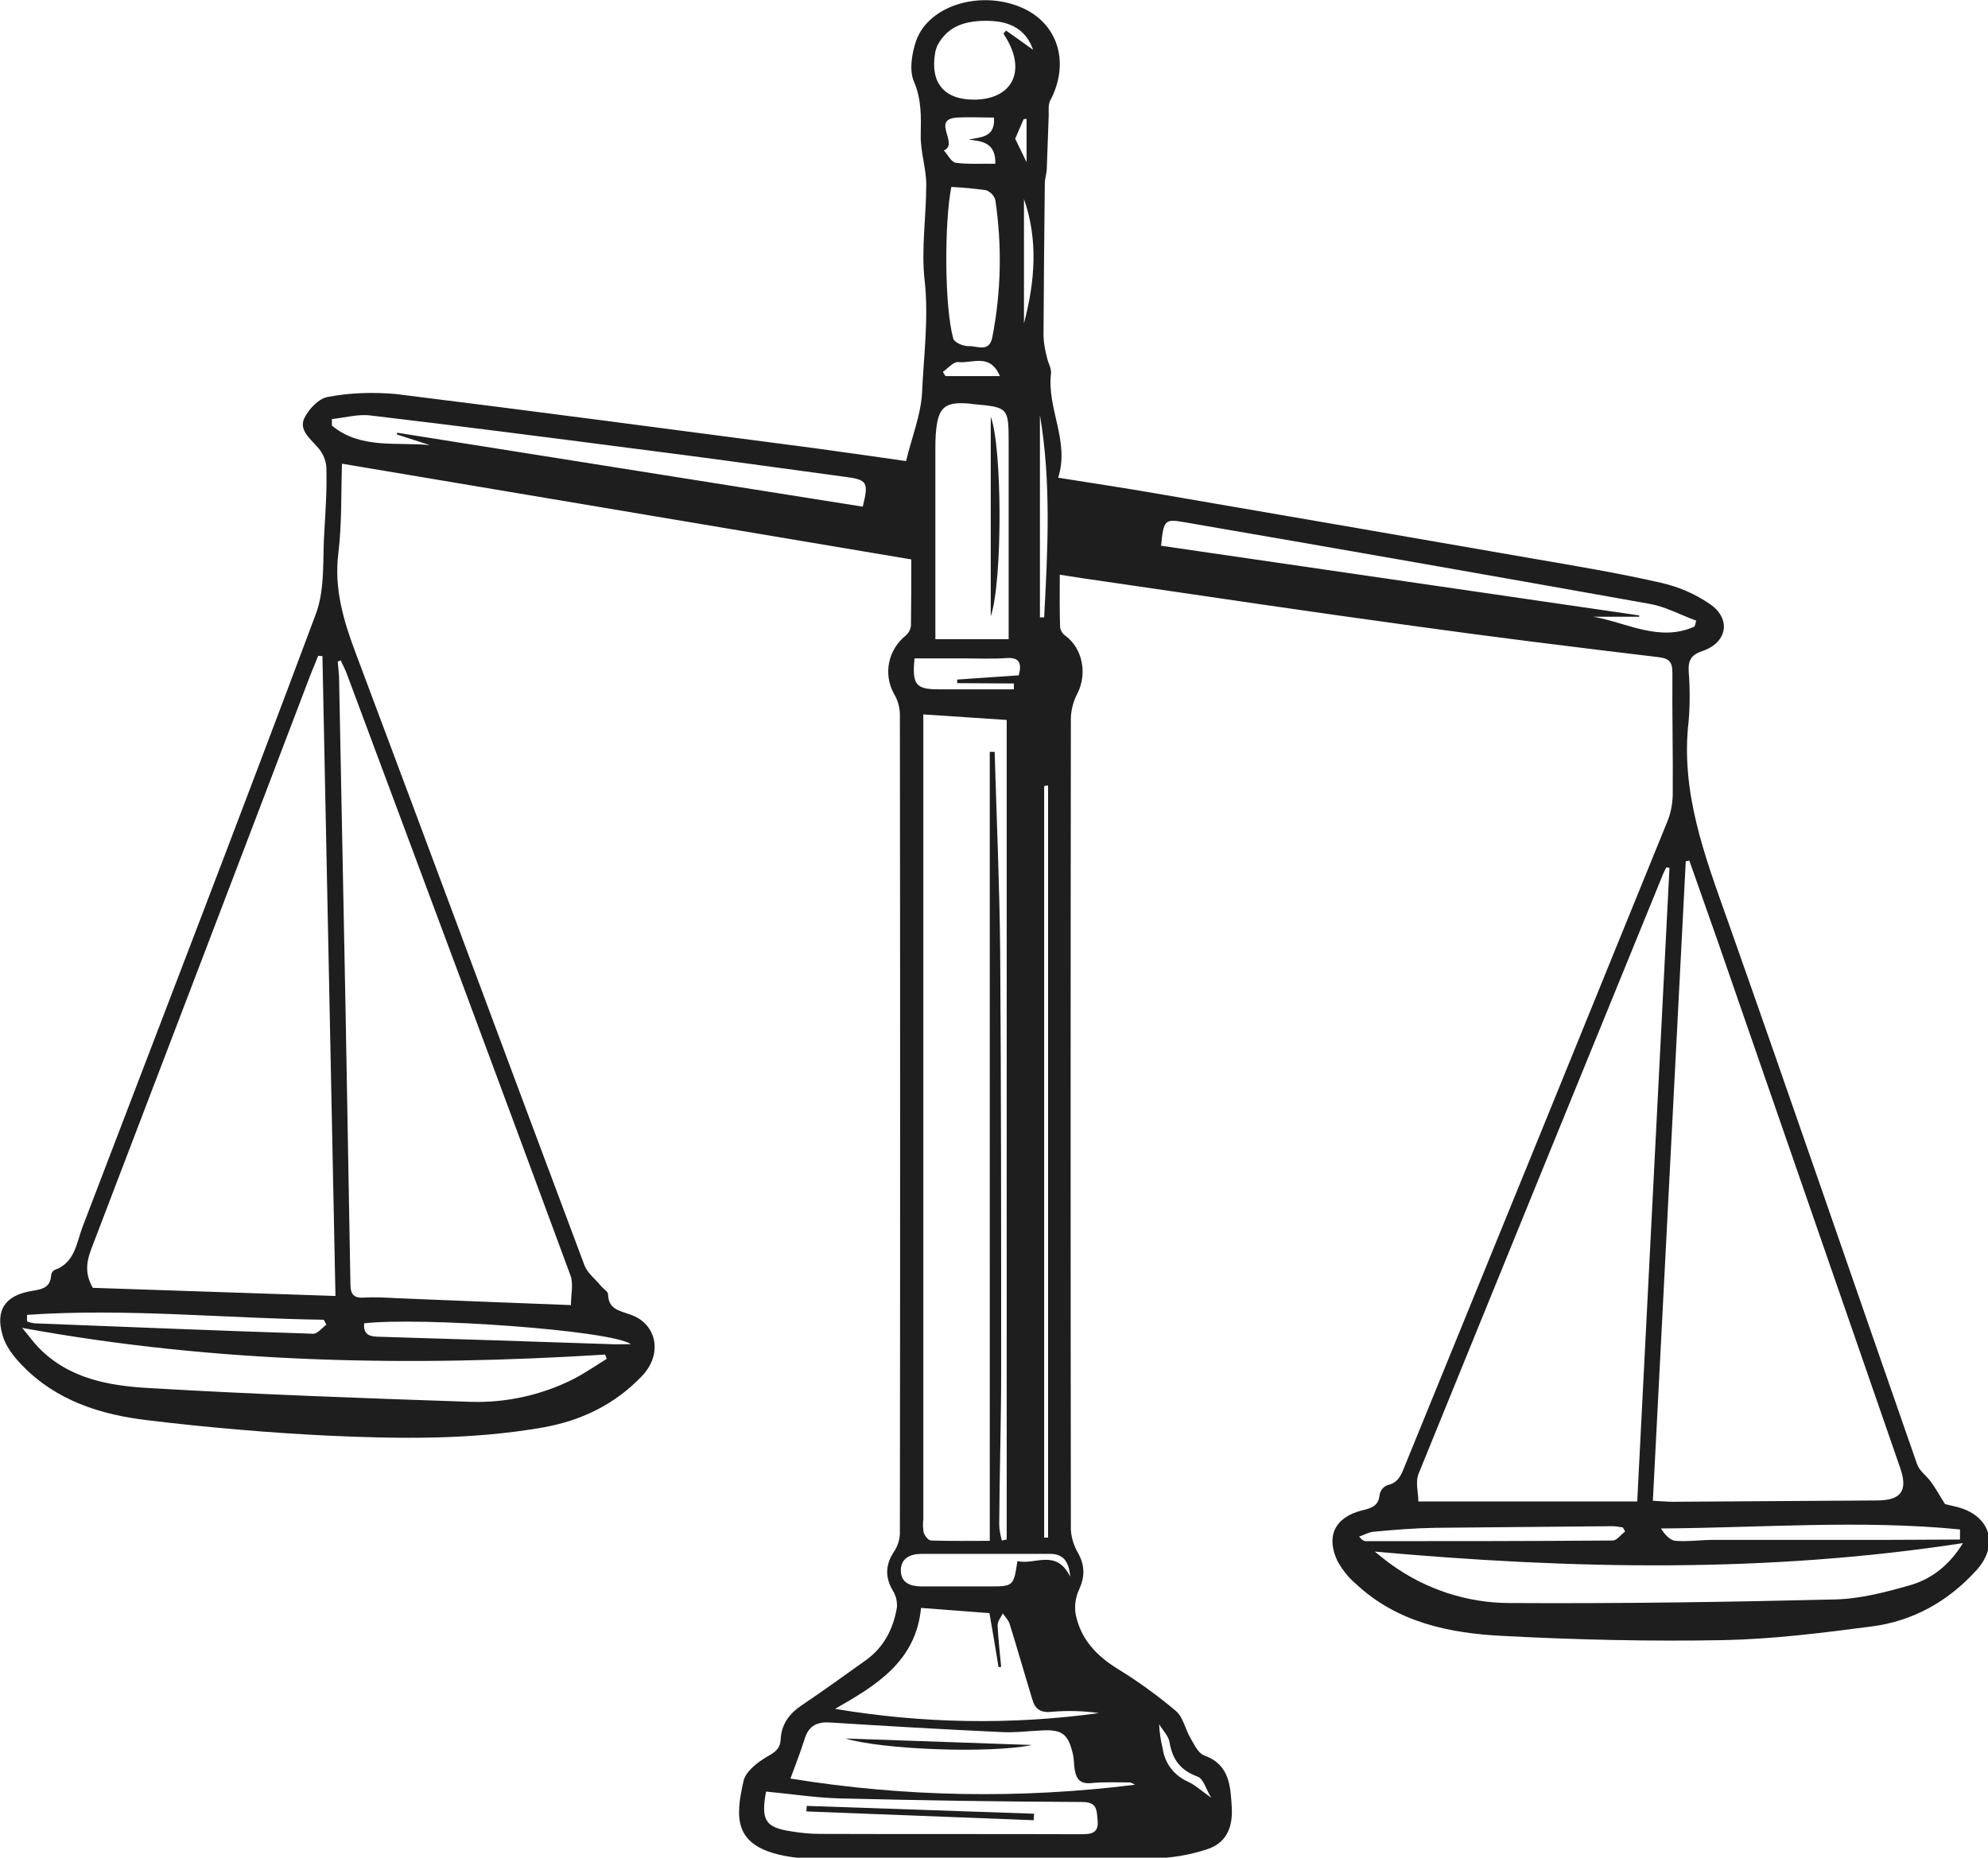 <?xml version="1.0" encoding="utf-8"?>
<!-- Generator: Adobe Illustrator 24.0.1, SVG Export Plug-In . SVG Version: 6.00 Build 0)  -->
<svg version="1.1" id="Layer_1" xmlns="http://www.w3.org/2000/svg" xmlns:xlink="http://www.w3.org/1999/xlink" x="0px" y="0px"
	 viewBox="0 0 610.4 570.5" style="enable-background:new 0 0 610.4 570.5;" xml:space="preserve">
<style type="text/css">
	.st0{fill:#1E1E1E;}
</style>
<title>весы (b)</title>
<path class="st0" d="M278.2,141.6c1.8-7.4,4.5-14.1,4.9-20.8c0.5-11.5,2.1-23,0.8-34.7c-1.1-9.6,0.5-19.6,0.5-29.4
	c0-5-1.8-10.1-1.7-15.1c0.1-5.7,0.3-11-2.1-16.6c-1.5-3.5-0.6-8.7,0.7-12.5c4-11.2,20.6-15.8,33.2-9.8c10.6,5.1,13.9,16.9,8,28.1
	c-0.7,1.3-0.5,3-0.5,4.5c-0.2,5.6-0.4,11.1-0.6,16.7c-0.1,1.5-0.6,2.9-0.6,4.4c-0.2,15.6-0.3,31.2-0.4,46.9c0.1,2.2,0.5,4.5,1.1,6.6
	c0.3,1.6,1.4,3.3,1.2,4.8c-1.3,10.8,5.8,20.8,2.2,32c10.7,1.7,20.6,3.2,30.4,4.9c38.4,6.6,76.7,13.2,115.1,19.9
	c13.3,2.3,26.6,4.5,39.7,7.5c5.3,1.2,10.4,3.4,14.9,6.5c6.6,4.5,5.4,11.8-2.2,14.4c-3.6,1.2-4.5,2.9-4.3,6.4c0.4,5,0.4,10,0,15
	c-2.6,21.8,4.9,41.5,12,61.5c19.6,55.5,38.7,111.2,58.1,166.8c0.7,2.1,2.9,3.6,4.3,5.5s2.5,4,4.3,6.8c0.4,0.1,1.9,0.5,3.3,0.8
	c10.6,2.5,13.6,11.8,6.1,19.8c-8.6,9.4-19.4,15.4-32,17c-15.2,2-30.4,3.9-45.7,4.2c-22.4,0.4-44.9-0.1-67.4-1.3
	c-16.4-0.8-32.5-4.1-45.2-16c-2.3-1.9-4.1-4.3-5.6-6.9c-3.7-7.7-0.8-13.5,7.3-15.6c2.8-0.7,5.3-1.2,5.6-4.9c0.3-1.3,1.1-2.4,2.4-2.9
	c3.8-0.8,4.5-4,5.7-6.8c26.8-65.6,53.5-131.2,80.2-196.9c1.1-2.6,1.6-5.4,1.7-8.2c0.1-12.5-0.2-25-0.1-37.5c0-3.3-0.8-4.5-4.4-4.9
	c-25.1-3-50.2-6.1-75.3-9.6c-31.5-4.3-62.9-9-94.4-13.6c-4.4-0.6-8.9-1.3-14-2.1c0,5.6-0.1,10.9,0.1,16.2c0.2,1.1,0.8,2,1.7,2.6
	c5.2,3.9,6.7,11.6,3.6,17.7c-1.2,2.3-1.9,4.8-2,7.4c-0.1,83.2-0.1,166.3,0,249.5c0.2,2.6,1,5,2.3,7.2c2,3.7,2,7.1,0.3,10.9
	c-1.1,2.3-1.5,4.8-1.2,7.3c1.4,7.9,6.4,13.2,13.1,17.3c6.2,3.8,12.1,8.1,17.7,12.8c2.3,1.9,2.9,5.7,4.6,8.5c1.1,1.9,2.3,4.5,4.1,5.2
	c7.9,2.8,8.1,9.5,8.5,15.9c0.4,6.7-2,11.2-7.8,13c-5.2,1.7-10.7,2.6-16.1,2.7c-35.8,0.2-71.7,0-107.5-0.1c-1.7,0-3.3-0.2-5-0.5
	c-16.9-2.9-16-12-13.5-23.2c0.7-2.9,4.3-5.7,7.2-7.4c2.5-1.4,4-2.4,4.2-5.3c0.2-4.7,2.7-8,6.6-10.6c6.6-4.4,13-9.1,19.5-13.7
	c5.6-4,8.5-9.7,9.6-16.3c0.1-1.8-0.3-3.5-1.2-5c-2.5-4.2-2.4-8,0.3-12.1c1.1-1.6,1.7-3.5,1.8-5.4c0.1-84,0.1-168,0-252
	c-0.1-2.1-0.7-4.2-1.8-6c-3.4-6.1-1.8-13.7,3.7-18c0.8-0.7,1.3-1.7,1.5-2.8c0.1-6.8,0.1-13.6,0.1-20.5L105,142.4
	c-0.3,8.9,0,18.3-1.1,27.4c-1.4,11,1.6,20.9,5.4,31c23.5,62.6,46.7,125.3,70.2,187.9c0.9,2.3,3.3,4.1,5,6.2c0.7,0.9,2.2,1.7,2.2,2.6
	c0.1,4.6,3.5,5,6.8,6.2c8.2,2.8,10.1,12.1,3.6,18.9c-8.3,8.7-18.6,13.7-30.5,15.8c-21.8,3.8-43.8,3.5-65.8,2.5
	c-18.4-0.9-36.9-2.5-55.2-4.7c-14.6-1.7-28.4-6-39-17.1c-2.4-2.5-4.9-5.7-5.8-9c-2.3-7.8,0.8-12.2,8.7-13.6c3-0.5,6-0.8,6.2-4.9
	c0.1-0.7,0.5-1.3,1.1-1.6c6.2-2.2,6.7-8.3,8.5-13.1c24-62.8,48.2-125.5,71.7-188.4c2.9-7.8,2-17,2.6-25.6c0.4-6.5,0.8-13,0.6-19.5
	c-0.2-2.3-1.2-4.5-2.8-6.2c-2.4-2.7-5.7-5.3-3.9-8.9c1.4-2.8,4.5-6,7.2-6.4c6.8-1.3,13.8-1.5,20.8-0.9c42.8,5.3,85.5,11,128.3,16.6
	C259.4,138.9,269.1,140.3,278.2,141.6z M103,398c-1.3-65.9-2.7-131.2-4-196.5l-1.3-0.1c-0.8,2-1.6,3.9-2.4,5.9
	C72.9,266.2,50.4,325,27.9,383.9c-1.6,4.3-1.6,7.8,0.6,11.6L103,398z M518.7,264.3l-1.1,0.2c-3.4,65.3-6.7,130.6-10.1,196.4
	c2.3,0.1,4.3,0.3,6.2,0.3c20.8-0.1,41.6-0.3,62.5-0.4c7.6,0,9.7-3,7.2-10.1c-18.7-53.9-37.3-107.8-56-161.7
	C524.5,280.8,521.6,272.6,518.7,264.3z M512.6,266.5l-1-0.1c-0.5,1-1,2-1.4,3.1c-24.9,61-49.8,122-74.6,183c-1.1,2.6-0.1,6-0.1,8.6
	h67.2C506,395.8,509.3,331.2,512.6,266.5L512.6,266.5z M104.6,202.8l-0.9,0.4c0.1,1.5,0.3,3,0.4,4.4c0.7,34.1,1.3,68.2,2,102.4
	c0.5,28.1,1,56.3,1.5,84.4c0,2.9,0.9,4.3,4,4.1c3.5-0.2,7,0,10.5,0.2c17.3,0.7,34.6,1.4,53.2,2.1c0-3.2,0.8-6.4-0.1-9
	c-22.8-61.8-45.8-123.5-68.8-185.1C105.9,205.4,105.2,204.1,104.6,202.8L104.6,202.8z M307.6,473.1l1.5-0.3V221.1l-25.6-1.7v247.2
	c-0.2,1.3-0.1,2.7,0.1,4c0.3,1,1.4,2.5,2.3,2.5c5.8,0.2,11.6,0.1,18,0.1V230.9h1.5c0.6,20.5,1.5,40.9,1.7,61.4
	c0.3,42.8,0.3,85.6,0.3,128.4c0,15.8-0.5,31.6-0.6,47.4C306.8,469.8,307.2,471.5,307.6,473.1L307.6,473.1z M6.8,407.8
	c2.1,2.5,3.4,4.3,4.9,5.9c9.4,9.8,21.9,11.9,34.3,12.6c32.7,1.9,65.4,3.1,98.2,4.2c11,0.4,22-2,31.9-7c3.5-1.8,6.8-4.1,10.2-6.2
	c-0.2-0.4-0.3-0.9-0.5-1.3C126.2,419.7,66.9,418.8,6.8,407.8z M602.7,473.9c-60,9.2-119.5,8.1-180.6,2.6c2.5,2,3.7,3,5,3.9
	c10.6,7.7,23.4,11.9,36.5,11.9c33.3,0.2,66.6-0.3,99.9-1.1c7.8-0.2,15.8-2.3,23.4-4.5C593.5,484.7,598.8,480.3,602.7,473.9
	L602.7,473.9z M242.7,546.2c35,5.7,70.6,6.3,105.8,1.9c-1-0.5-1.3-0.7-1.5-0.7c-4,0-8-0.2-12,0.2c-3.4,0.3-4.5-1.3-5-4
	c-0.3-1.8-0.2-3.7-0.7-5.4c-1.4-5.7-3.3-7-9-6.8c-4.5,0.2-9,0.8-13.4,0.5c-17.3-0.8-34.5-1.8-51.8-2.9c-4-0.3-6.7,0.8-8,4.9
	C245.8,538,244.3,541.9,242.7,546.2L242.7,546.2z M309.7,196.3c0-20.3,0-40.1,0-59.9c0-11.3,0-11.3-10.9-12.3c-0.2,0-0.3,0-0.5-0.1
	c-8.4-0.8-10.4,0.9-11,9.7c-0.1,1.3-0.1,2.7-0.1,4c0,17.7,0,35.3,0,53v5.6L309.7,196.3z M282.8,493.8c-1.6,16.5-13.8,23.8-26.4,31
	c26.8,4.5,54.1,5,81,1.3c-4.8-0.7-9.6-0.8-14.5-0.4c-3.4,0.4-5.1-0.9-5.9-3.7c-2.4-7.8-4.6-15.6-7-23.3c-0.4-1.2-1.4-2.2-2.1-3.2
	c-0.6,1.2-1.6,2.4-1.6,3.6c0.2,4.3,0.7,8.5,1.1,12.8l-0.8,0.1c-0.9-5.5-1.8-11-2.8-16.6L282.8,493.8z M520.3,192.4
	c0.2-0.6,0.4-1.2,0.5-1.8c-4.7-1.7-9.2-4.2-14-5.1c-47.6-8.5-95.3-16.9-143-25.1c-6.2-1.1-6.5-0.8-7.3,7.2L503.3,189v0.4h-14.1
	C499.5,191.2,509.6,197.3,520.3,192.4z M264.9,155.6c1.9-7.6,1.4-8.3-5.7-9.2c-21.4-2.9-42.8-5.9-64.2-8.6c-27-3.5-54.1-7-81.2-10.2
	c-3.9-0.5-8,0.7-11.9,1.1v2c8.8,7.3,19.8,5,30.1,6l-10.2-3.3l0.2-0.5L264.9,155.6z M235.2,550.2c-1.6,8.8-0.2,11,7.6,12.2
	c3,0.5,6,0.8,9,0.8c26.8,0.1,53.6,0,80.5,0.1c3.3,0,5.1-0.7,4.7-4.4c-0.3-3.1-0.1-5.5-4.8-5.5c-24.8-0.1-49.6-0.5-74.4-1.1
	C250.3,552.1,242.8,550.9,235.2,550.2z M292.1,57.4c-2.2,11.1-2.1,37.1,0.6,46.6c0.3,1.2,3.2,2.4,4.8,2.3c2.5-0.1,6.3,2.1,7.2-2.8
	c2.7-13.9,3-28.1,0.9-42.1c-0.4-1.4-1.5-2.5-2.9-3C299.1,57.9,295.6,57.6,292.1,57.4z M317.2,15.3c-2-5.8-6.5-8.8-13.8-8.9
	c-6.5-0.1-12.3,1.3-15.6,7.6c-0.3,0.8-0.6,1.6-0.7,2.4c-1.5,9,2.8,14.2,11.9,14.2c11.4,0,16-8.2,10.3-18.3c-0.4-0.7-0.8-1.3-1.2-2
	l0.8-0.9C311.7,11.3,314.5,13.4,317.2,15.3L317.2,15.3z M321.8,241.2l-1.2,0.2v230.8h1.2V241.2z M328.6,484.2c-0.4-5.1-2.5-7-6.2-7
	c-13.1,0-26.3,0-39.4,0c-3.6,0-6.5,1.4-6.4,5.3c0.1,3.7,3.1,4.7,6.4,4.7c6.8,0,13.7,0,20.5,0c7.7,0,7.7,0,8.9-7.8
	C317.6,480.8,324.2,475.4,328.6,484.2L328.6,484.2z M8.3,403.8v2c0.7,0.3,1.5,0.5,2.2,0.6c28.6,1.1,57.2,2.3,85.7,3.2
	c1.3,0,2.7-1.8,4-2.8l-0.8-1.5C69.2,404.9,38.8,401.7,8.3,403.8L8.3,403.8z M601.8,472.8c0-1,0-2.1,0-3.1c-30.4-3-61-0.5-91.8-0.3
	c1.2,2,2.8,3.6,4.4,3.8c4,0.3,8-0.3,11.9-0.3c18.1,0,36.3,0,54.4,0L601.8,472.8z M499,470.3c-0.3-0.4-0.5-0.8-0.7-1.2
	c-1.1-0.2-2.2-0.4-3.3-0.4c-18.1,0.2-36.2,0.3-54.3,0.5c-6.3,0.1-12.6,0.6-18.9,1.2c-1.5,0.1-3,1-4.5,1.5c0.9,1.1,1.5,1.4,2.1,1.4
	c25.3,0,50.5,0,75.8-0.2C496.4,473.1,497.7,471.3,499,470.3L499,470.3z M193.7,412.8c-6-4.3-64.6-8.4-81.9-6.4
	c-0.2,2.8,0.9,4,3.9,4.1c23.9,0.7,47.9,1.5,71.8,2.3C189.2,412.9,190.9,412.8,193.7,412.8z M293.9,209.8v-1.1l18.9-1.3
	c1-3.8,0.2-5.6-3.9-5.3s-8.3,0.1-12.5,0.1h-15.6c-0.8,8.1,0.4,9.5,7.5,9.5h23v-1.8L293.9,209.8z M305.6,50.3c0.2-6.3-3.8-7-8.2-7.4
	c3.7-0.9,8.2-0.5,7.8-6.8c-3.8,0-7.6-0.2-11.3,0c-8.2,0.5,0.7,8.1-4.1,10.1c1.2,1.3,2.3,3.6,3.7,3.8
	C297.4,50.5,301.5,50.2,305.6,50.3L305.6,50.3z M319.3,189.6h1.3c1.1-20.7,2.2-41.5-1.3-62.1V189.6z M314.4,61.1v38.2
	C317.8,86.4,318.8,73.7,314.4,61.1L314.4,61.1z M371.9,552.1c-1.6-2.6-2.4-5.9-4.2-6.5c-5.2-1.9-7.7-5.2-8.6-10.5
	c-0.3-2-2.1-3.7-3.2-5.6c0.1,2.5,0.5,5.1,1.1,7.5c0.6,4.4,3.4,8.1,7.4,10C366.7,548,368.7,549.8,371.9,552.1L371.9,552.1z
	 M307,115.5c-3-7.2-8.6-3.8-12.8-4.3c-1.4-0.2-3.1,1.9-4.7,3l0.8,1.3L307,115.5z M315.2,49.8V36.5l-0.9,0.1l-2.6,6L315.2,49.8z"/>
<path class="st0" d="M316.9,535.9c-13.1,2.7-46.1,1.4-57.3-2L316.9,535.9z"/>
<path class="st0" d="M304.2,189.3V128C307.7,137.1,307.9,178.3,304.2,189.3z"/>
<path class="st0" d="M317.4,559l-69.8-2.7l0.1-1.7l69.8,2.4C317.5,557.7,317.4,558.4,317.4,559z"/>
</svg>
